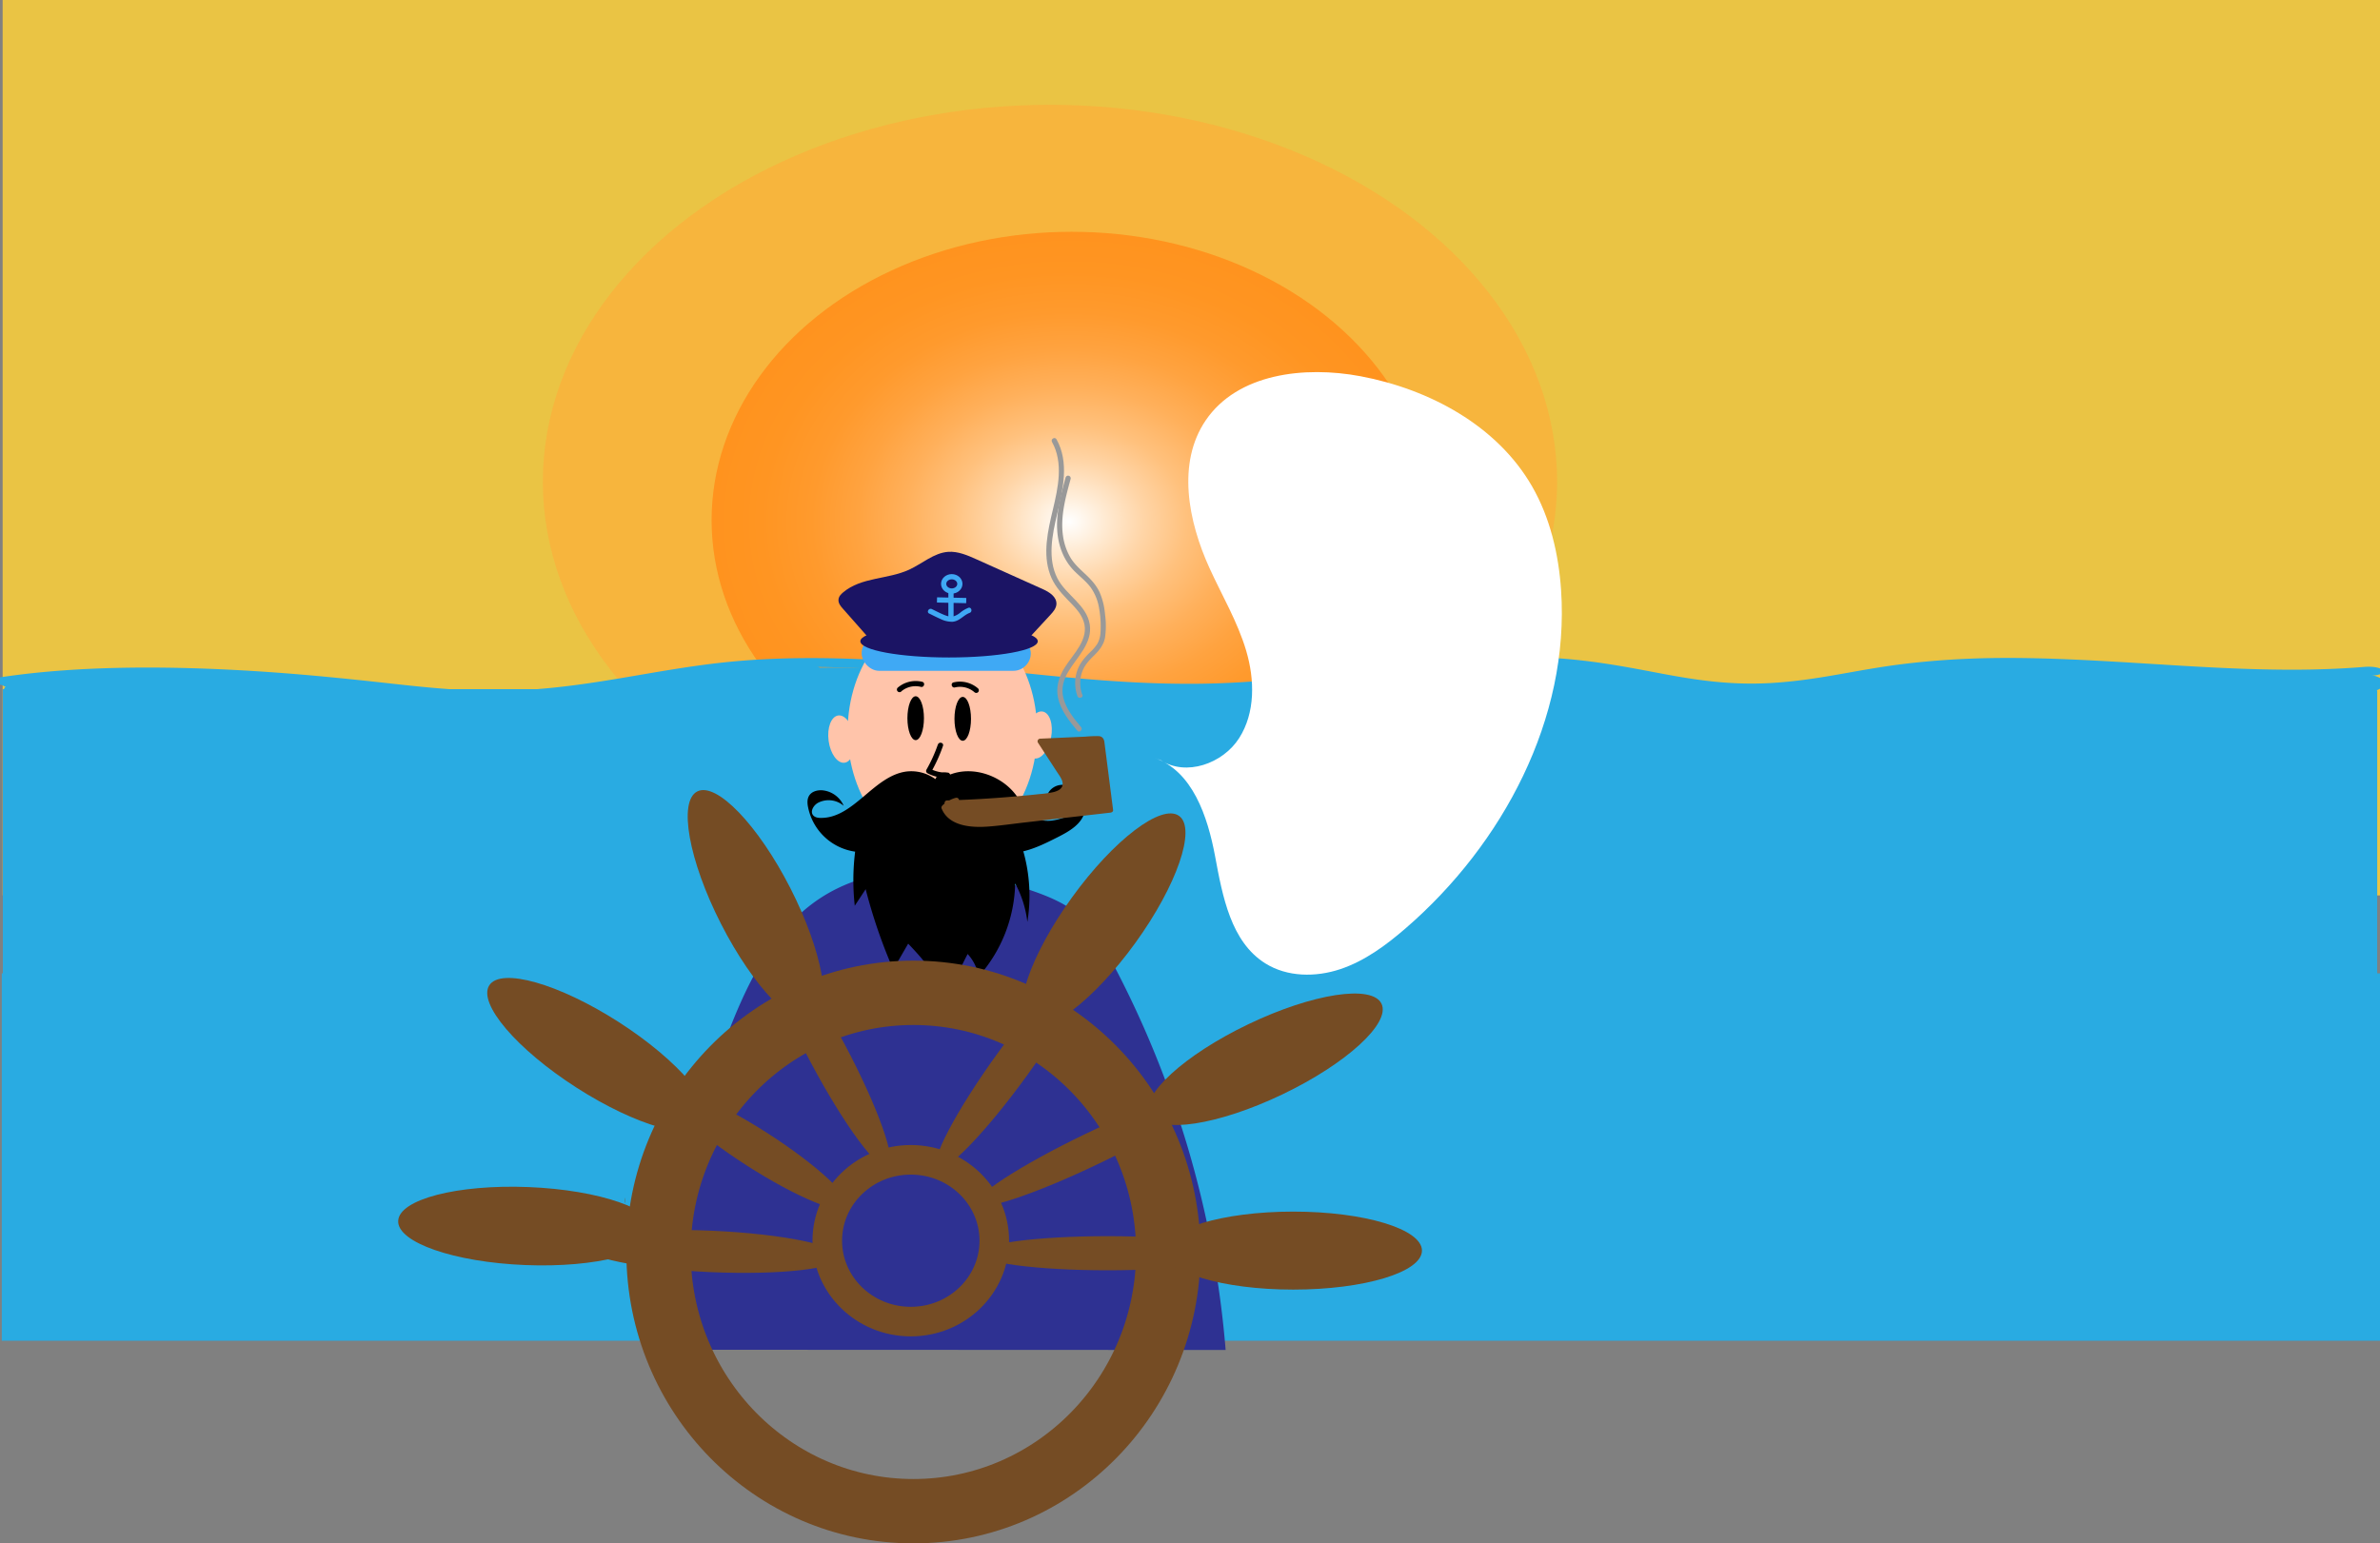 <svg id="Layer_1" data-name="Layer 1" xmlns="http://www.w3.org/2000/svg" xmlns:xlink="http://www.w3.org/1999/xlink" viewBox="0 0 1368.02 887.24"><rect x="0" y="0" width="1368.02" height="887.24" fill="#808080" stroke="none"/><defs><style>.cls-1{fill:#29abe2;}.cls-2{fill:#fbcf3b;opacity:0.86;}.cls-3{fill:#fbb03b;opacity:0.75;}.cls-4{fill:url(#Summer);}.cls-5{fill:#754c24;}.cls-6{fill:#2e3192;}.cls-7{fill:#ffc4aa;}.cls-8{fill:#3fa9f5;}.cls-9{fill:#1b1464;}.cls-10,.cls-13,.cls-14{fill:none;stroke-miterlimit:10;}.cls-10{stroke:#3fa9f5;stroke-width:3px;}.cls-11{fill:#fff;}.cls-12{fill:#999;}.cls-13,.cls-14{stroke:#754c24;}.cls-13{stroke-width:37px;}.cls-14{stroke-width:17px;}</style><radialGradient id="Summer" cx="606.11" cy="316.86" r="146.67" gradientTransform="translate(-234.24 -61.36) scale(1.4 1.14)" gradientUnits="userSpaceOnUse"><stop offset="0" stop-color="#fff"/><stop offset="0.09" stop-color="#ffedd8"/><stop offset="0.21" stop-color="#ffd5a7"/><stop offset="0.33" stop-color="#ffc17d"/><stop offset="0.46" stop-color="#ffb05b"/><stop offset="0.59" stop-color="#ffa340"/><stop offset="0.72" stop-color="#ff9a2d"/><stop offset="0.86" stop-color="#ff9522"/><stop offset="1" stop-color="#ff931e"/></radialGradient><symbol id="New_Symbol" data-name="New Symbol" viewBox="0 0 771.93 427.77"><path class="cls-1" d="M7.56,31.19c23.2-12,50.37-11,75.24-5.53a275.37,275.37,0,0,1,39.31,12.07c12.25,4.66,24.69,9.6,38,10,24,.68,44-14.19,64.09-25.15,11.4-6.22,23.6-10.79,36.69-11.28,13.73-.52,27.25,2.4,40.33,6.33,25,7.54,49,19,75.27,21.71,27.61,2.81,51.47-8.56,76.16-19.09,12.13-5.17,25.15-10.29,38.53-10.33,12.69,0,23.83,5.16,34.31,11.86s21,14.6,33.4,17c12.66,2.46,24.85-1.18,35.94-7.23,12.88-7,24.68-15.7,39.32-18.77s30.08-1.19,44.69,1.52c29.45,5.49,59.63,14.94,89.5,6.49,6.18-1.75,3.55-11.4-2.66-9.64-26.78,7.58-54.18-.61-80.59-5.8C671.78,2.74,658.17.6,644.6,1.42A85.18,85.18,0,0,0,608.19,12.2C597,18.32,586.4,26.7,573.62,29.06,559.85,31.6,548.07,24.57,537,17.35c-10.56-6.88-21.17-13.72-33.74-16.22s-24.94-.64-36.91,3.2c-25.8,8.27-49.26,24.43-77,25.42-26.84,1-52-10.73-76.91-19C287.7,2.45,261.07-3.06,235.86,6.23c-22.29,8.21-40.77,25.69-64.37,30.51-14.7,3-28.84-1.83-42.44-7C114.78,24.29,100.41,19.28,85.46,16,57.83,10,28.23,9.28,2.52,22.55c-5.72,2.95-.67,11.59,5,8.64Z"/><path class="cls-1" d="M769.75,36.25v-.48H3.19v392H769.92V37.61A5.27,5.27,0,0,1,769.75,36.25Z"/><path class="cls-1" d="M8.41,40.69c33.1,1.46,67.23-10.61,99.65,0V31c-8.9,2-17.57-.92-26-3.57A149.63,149.63,0,0,0,56.79,21.6a134.22,134.22,0,0,0-50.49,3C1,25.94,1.91,34.91,7.63,34.42L80,28.16c2-.18,5.19-1,7.15-.34,2.17.71,3,3.53,4.27,5.24a22.44,22.44,0,0,0,8.8,7.36c7.68,3.65,16.57,3.6,24.88,3.06,6.39-.42,6.44-10.42,0-10-7.49.49-17.56,1.34-23.66-4-3.21-2.83-4.23-7.31-8-9.73-4-2.61-9-1.95-13.47-1.56L7.63,24.42,9,34.24a123.18,123.18,0,0,1,52.5-1.85c16.34,3.06,32.32,12.16,49.26,8.26,5-1.16,4.46-8.19,0-9.64C77.25,20.09,42.53,32.2,8.41,30.69,2,30.4,2,40.4,8.41,40.69Z"/><path class="cls-1" d="M221.65,46.65c19-10.75,41.67-17.51,63.64-13.91,22.82,3.74,42.62,18.2,66.42,17.09l-2.66-19.64c-19.23,2.67-39-.13-58.13-2.16-19.93-2.1-39.72-3.33-59.54.46l11.29,14.69a53.35,53.35,0,0,1,20.41-18.72c10-5.31,3.16-21.63-7.7-18.28A247.31,247.31,0,0,0,190.94,36.7C180.28,43.82,190.29,61.15,201,54a228.54,228.54,0,0,1,59.66-28.5L253,7.19a73.53,73.53,0,0,0-27.58,25.9c-5,7.92,3.22,16.24,11.29,14.69,19.07-3.65,38.74-1.41,57.87.64,20,2.15,39.74,3.84,59.8,1,11.16-1.55,8.5-20.16-2.66-19.64-11.53.54-22.23-3.42-32.85-7.49-11.81-4.53-23.3-8.56-36-9.94-24.76-2.71-49.94,4.88-71.34,17-11.21,6.34-1.14,23.63,10.09,17.27Z"/><path class="cls-1" d="M429.67,49.66c17.53-10.15,36.08-21.34,56.71-23.28,9.44-.89,19,.05,27.69,4,9.23,4.15,17.38,10.5,25.38,16.59l5-18.63c-45.32-3-90.59,1.51-135.57,6.79-5.36.63-10,4.14-10,10,0,4.91,4.6,10.63,10,10,45-5.28,90.25-9.83,135.57-6.79,4.33.29,8.53-3.31,9.64-7.34,1.27-4.63-1-8.57-4.59-11.3C540.79,23,532,16.42,521.8,12a72.49,72.49,0,0,0-35.42-5.64c-24.47,2.2-45.92,13.92-66.81,26-11.13,6.45-1.07,23.74,10.1,17.27Z"/><path class="cls-1" d="M470.32,36.23h27.11c12.87,0,12.89-20,0-20H470.32c-12.87,0-12.89,20,0,20Z"/><path class="cls-1" d="M762.27,20.4c-19.73-.22-39.5-.08-59.21-.88-16.08-.65-34.31.59-48.87-7.41l-5.05,18.64,30.54.31c13,.14,12.67-19,0-20a125.34,125.34,0,0,0-51.22,6.55A155.68,155.68,0,0,0,605,28.46c-6.23,3.42-13.44,8-20.79,5.91l4.42,16.72C608.36,32.54,636.86,23.47,663.71,28L659.3,11.24a147.63,147.63,0,0,1-31.87,24,10,10,0,0,0-4.1,12.49c2.13,4.85,6.74,6.65,11.8,5.79a270.73,270.73,0,0,0,39.29-9.64c10.94-3.59,31.61-9.63,23.19-25.45C691.56,7,674.29,17.11,680.34,28.48l.51.95-1.37-5.05v1l1.37-5.05c.11-.26-.29.18-2,.81-2.35.88-4.72,1.71-7.1,2.52q-6.67,2.28-13.49,4.19a274.14,274.14,0,0,1-28.48,6.34l7.71,18.28a167.68,167.68,0,0,0,35.92-27.09c4.94-4.88,3.21-15.44-4.41-16.71a111.18,111.18,0,0,0-94.57,28.27c-5.58,5.23-2.64,14.72,4.41,16.72,18.84,5.35,33.74-8.21,50-14.93a109.68,109.68,0,0,1,50.76-7.67v-20l-30.54-.31c-9.79-.1-13.79,13.83-5,18.63,16.92,9.29,36.36,9.22,55.14,10,21,.85,42,.81,63,1,12.88.15,12.89-19.85,0-20Z"/><path class="cls-1" d="M695,28.43l3.13,1a11.27,11.27,0,0,0,7.71-1,7.59,7.59,0,0,0,2.81-2.58,7.55,7.55,0,0,0,1.79-3.4,10.17,10.17,0,0,0-1-7.71l-1.57-2a9.85,9.85,0,0,0-4.41-2.57l-3.14-1a7.69,7.69,0,0,0-4-.18,7.47,7.47,0,0,0-3.72,1.19,7.59,7.59,0,0,0-2.81,2.58,7.55,7.55,0,0,0-1.79,3.4,10.14,10.14,0,0,0,1,7.7l1.56,2A10,10,0,0,0,695,28.43Z"/><path class="cls-1" d="M762.27,38.32c12.87,0,12.89-20,0-20s-12.89,20,0,20Z"/></symbol></defs><rect class="cls-2" x="1.52" width="1366.5" height="514.76"/><ellipse class="cls-3" cx="603.52" cy="276.94" rx="291.5" ry="216.7"/><ellipse class="cls-4" cx="616.02" cy="299.06" rx="207" ry="165.82"/><rect class="cls-1" x="1.02" y="559.54" width="1367" height="211.2"/><use width="771.93" height="427.77" transform="translate(-4.03 377.59) scale(1.78 0.52)" xlink:href="#New_Symbol"/><path class="cls-5" d="M359.32,686.14a8.25,8.25,0,0,0,.11,3.52C359.39,688.49,359.35,687.32,359.32,686.14Z" transform="translate(0.02 2.24)"/><path class="cls-6" d="M704.48,773.82a576.17,576.17,0,0,0-66.34-225c-4.78-8.92-9.93-17.88-17.49-24.6-8-7.13-18.24-11.26-28.4-14.74-39.61-13.57-86.18-18.32-121.09,4.8-27.5,18.21-42.36,50.05-54.07,80.89A858.18,858.18,0,0,0,370.5,773.68" transform="translate(0.02 2.24)"/><ellipse class="cls-7" cx="541.68" cy="420.55" rx="54.46" ry="69.63"/><ellipse cx="526.33" cy="412.87" rx="4.75" ry="12.61"/><ellipse cx="553.38" cy="413.24" rx="4.75" ry="12.61"/><path d="M518.86,446.28c1.26,8.05,6.81,15.1,14,18.83,6.7,3.5,18.46,5.36,22.9-2.52a29,29,0,0,0,2.45-7.33l2.44-9.66c.47-1.88-2.42-2.67-2.9-.8-1.16,4.63-2.09,9.41-3.59,13.95a8.55,8.55,0,0,1-3.19,4.75A11.4,11.4,0,0,1,545,465c-7.11.22-13.91-3.35-18.4-8.75a22.17,22.17,0,0,1-4.87-10.81c-.3-1.9-3.19-1.09-2.9.8Z" transform="translate(0.02 2.24)"/><path d="M539.07,425.76a85.42,85.42,0,0,1-6.56,14.45,1.52,1.52,0,0,0,.54,2.05,23,23,0,0,0,11.53,2.64c1.93-.06,1.94-3.06,0-3a19.93,19.93,0,0,1-10-2.23l.54,2.05A89.84,89.84,0,0,0,542,426.56c.64-1.83-2.26-2.62-2.89-.8Z" transform="translate(0.02 2.24)"/><path d="M542.93,451a23.58,23.58,0,0,0-21.9-9.72c-18.94,2.46-30.32,27-49.42,26.67-1.52,0-3.19-.3-4.19-1.45-2-2.3.25-6,3-7.36A13.25,13.25,0,0,1,484.94,461a14.88,14.88,0,0,0-12.17-8.91c-2.94-.25-6.26.63-7.76,3.17-1.17,2-1,4.42-.53,6.66a32.21,32.21,0,0,0,42.86,23.7c4.48-1.68,8.52-4.33,12.7-6.66a97.4,97.4,0,0,1,16.91-7.4,10.62,10.62,0,0,1,5.6-.71c2.45.57,4.18,2.67,5.91,4.5a42,42,0,0,0,37.27,12.32c7.88-1.41,15.16-5.07,22.3-8.69,6.56-3.31,13.8-7.48,15.46-14.64,1.8-7.77-5.61-16.18-13.54-15.37a9.38,9.38,0,0,0-7.09,4.05c-1.48,2.4-1.27,5.88.87,7.72,2.63-1.76,5.9-3.14,8.91-2.16s4.82,5.3,2.51,7.46a6.75,6.75,0,0,1-2.36,1.27c-5.21,1.95-11.11,3.41-16.23,1.24-5.9-2.5-8.9-8.89-12.79-14-9.57-12.48-28.64-17.72-41.95-9.35" transform="translate(0.02 2.24)"/><path d="M537.94,445.53a11.67,11.67,0,0,0-.1,5.51,23,23,0,0,0,1.65,4.1l-.46-1.08c.11.27.21.54.3.82a4.62,4.62,0,0,0,2.07,2.69,4.48,4.48,0,0,0,6.15-1.61,4.63,4.63,0,0,0,.46-3.47,36.76,36.76,0,0,0-1.52-3.61l.45,1.07a7.42,7.42,0,0,1-.51-1.8l.17,1.19a6.83,6.83,0,0,1,0-1.75l-.16,1.19c0-.29.11-.57.18-.86a4.65,4.65,0,0,0-.45-3.46,4.51,4.51,0,0,0-6.16-1.62,4.76,4.76,0,0,0-2.07,2.69Z" transform="translate(0.02 2.24)"/><path d="M543.66,452.49l1.67-2.07L538.26,445c-.35.77-.72,1.54-1.1,2.31l6.15-1.62,0,0,.91.7-.08-.09.7.91-.06-.1.46,1.08a.73.73,0,0,1-.05-.2l.16,1.2a.74.74,0,0,1,0-.21l-.16,1.19a2.17,2.17,0,0,1,.07-.24l-.45,1.07a1.73,1.73,0,0,1,.21-.34l-.71.91.29-.35a10.58,10.58,0,0,0,.94-1.26,8.52,8.52,0,0,1,.48-.83l-.7.91.25-.25-.91.7a1.1,1.1,0,0,1,.26-.15l-1.08.45a.94.94,0,0,1,.24-.06l-1.2.16h.2a3.44,3.44,0,0,0,1.73-.39,4,4,0,0,0,2.38-2.38,3.41,3.41,0,0,0,.39-1.73l-.16-1.2a4.52,4.52,0,0,0-1.16-2l-.91-.71a4.52,4.52,0,0,0-2.27-.61,5.1,5.1,0,0,0-2.77.71,5.5,5.5,0,0,0-1.14.86,1.45,1.45,0,0,0-.21.22,8.62,8.62,0,0,0-1,1.42,4.65,4.65,0,0,1-.36.61l.7-.91c-.35.45-.73.89-1.07,1.36a2.26,2.26,0,0,0-.16.26,5.89,5.89,0,0,0-.24.58c-.09.19-.17.38-.25.57l0,.13a5.43,5.43,0,0,0,0,2.8,6.17,6.17,0,0,0,.53,1.24,5.17,5.17,0,0,0,1.74,1.74,3.4,3.4,0,0,0,1.67.54,3.55,3.55,0,0,0,1.8-.08l1.07-.46a4.54,4.54,0,0,0,1.62-1.61c.38-.77.75-1.54,1.1-2.31a5.1,5.1,0,0,0,.45-3.47L546,445a3.38,3.38,0,0,0-1.16-1.27,2.26,2.26,0,0,0-1-.58,3.36,3.36,0,0,0-1.74-.38l-1.19.16a4.54,4.54,0,0,0-2,1.15l-1.67,2.08a3.51,3.51,0,0,0-.93,1.44,3.36,3.36,0,0,0-.38,1.74,3.31,3.31,0,0,0,.38,1.73,3.55,3.55,0,0,0,.93,1.45l.92.7a4.4,4.4,0,0,0,2.27.62l1.19-.16a4.56,4.56,0,0,0,2-1.16Z" transform="translate(0.02 2.24)"/><path d="M496.63,463.81a133.34,133.34,0,0,0-5.33,54.64l6.26-9.53a306.8,306.8,0,0,0,15.85,46.16L522,540.24c10.51,11,21.71,23.81,20,38.35a261.24,261.24,0,0,1,14.18-32.41,25.83,25.83,0,0,1,6.37,12.9,83.36,83.36,0,0,0,20.95-53.44,60.93,60.93,0,0,1,7,22.12A93.73,93.73,0,0,0,579.27,466" transform="translate(0.02 2.24)"/><path d="M548.87,392.94a12.68,12.68,0,0,1,11.2,2.73,1.54,1.54,0,0,0,2.12,0,1.51,1.51,0,0,0,0-2.12,15.82,15.82,0,0,0-14.11-3.5c-1.88.45-1.08,3.34.79,2.89Z" transform="translate(0.02 2.24)"/><path d="M518.07,395.19a12.71,12.71,0,0,1,11.24-2.57c1.87.47,2.67-2.42.8-2.9A15.87,15.87,0,0,0,516,393.07a1.5,1.5,0,1,0,2.12,2.12Z" transform="translate(0.02 2.24)"/><ellipse class="cls-7" cx="483.6" cy="422.67" rx="7.43" ry="13.7" transform="translate(-52.04 70.54) rotate(-7.67)"/><ellipse class="cls-7" cx="596.87" cy="420.3" rx="13.7" ry="7.43" transform="translate(74.93 932.9) rotate(-79.51)"/><rect class="cls-8" x="495.26" y="365.53" width="97.23" height="20.1" rx="10.05"/><ellipse class="cls-9" cx="545.52" cy="368.64" rx="50.99" ry="9.32"/><path class="cls-9" d="M502.41,368l-18-20.38c-1.25-1.41-2.57-3.05-2.48-5s1.39-3.24,2.72-4.35c10.48-8.81,25.59-7.37,37.86-13,7.54-3.46,14.26-9.68,22.45-10.27,5.68-.41,11.16,2,16.41,4.35l38.08,17.12c3.69,1.66,8,4.38,7.76,8.63-.16,2.42-1.85,4.37-3.45,6.1l-11.37,12.31" transform="translate(0.02 2.24)"/><ellipse class="cls-10" cx="547.07" cy="335.65" rx="4.66" ry="4.11"/><line class="cls-10" x1="546.62" y1="339.76" x2="546.62" y2="355.48"/><line class="cls-10" x1="538.58" y1="344.88" x2="555.39" y2="345.25"/><path class="cls-8" d="M534.1,350.47c2.2,1.08,4.38,2.22,6.64,3.19a14.61,14.61,0,0,0,6.82,1.53c4-.36,6.25-3.79,9.79-5.11,1.8-.66,1-3.56-.8-2.89a18.15,18.15,0,0,0-4.38,2.56,11.38,11.38,0,0,1-4.37,2.4c-2,.37-4.13-.47-5.9-1.24-2.14-.92-4.2-2-6.29-3-1.73-.85-3.25,1.74-1.51,2.59Z" transform="translate(0.02 2.24)"/><path class="cls-5" d="M544.39,459.42q29.16-.84,58.18-4.26c3.87-.46,8.55-1.62,9.55-5.39.71-2.66-.86-5.33-2.36-7.64L597.9,423.9l32.82-1.48a2.69,2.69,0,0,1,1.92.41,2.64,2.64,0,0,1,.67,1.73q2.51,19.43,5,38.86L571,471.13c-10.64,1.22-24.28.79-28.37-9.11a15,15,0,0,1,7.27-4.2" transform="translate(0.02 2.24)"/><path class="cls-5" d="M544.39,460.92q21.75-.63,43.43-2.69c3.61-.34,7.21-.71,10.82-1.12a47,47,0,0,0,8.51-1.33,9.75,9.75,0,0,0,5.67-3.86c1.62-2.62.94-5.69-.4-8.26-1.83-3.54-4.32-6.82-6.49-10.16l-6.74-10.36-1.29,2.26,29.34-1.32c1.16-.05,2.32-.13,3.48-.16.24,0,.77-.09.95.07s.2,1,.24,1.31c.31,2.38.61,4.76.92,7.13l1.87,14.51,2.13,16.48,1.5-1.5L593,467.11c-7.44.85-14.89,1.73-22.34,2.55a50.48,50.48,0,0,1-14.83-.14c-5.09-.95-9.8-3.27-11.93-8.25l-.23,1.81a14.09,14.09,0,0,1,6.61-3.81,1.51,1.51,0,0,0-.8-2.9,17.13,17.13,0,0,0-7.94,4.59,1.57,1.57,0,0,0-.23,1.82c4.22,9.9,16.85,10.82,26.14,10.18,7.13-.5,14.25-1.56,21.35-2.37l23.26-2.67,26.23-3c.73-.09,1.62-.63,1.5-1.5q-2-15.62-4-31.23c-.34-2.61-.66-5.22-1-7.83-.26-2-1.28-3.33-3.38-3.44a75.08,75.08,0,0,0-7.64.32l-8,.35-17.9.81a1.52,1.52,0,0,0-1.3,2.26l11.06,17c1.45,2.23,4.05,5.39,2.85,8.23-.78,1.87-3,2.71-4.79,3.19a58.14,58.14,0,0,1-8.31,1.18q-5,.56-10.09,1-10.08.95-20.21,1.59-11.36.72-22.72,1.05c-1.93.05-1.94,3.05,0,3Z" transform="translate(0.02 2.24)"/><path class="cls-11" d="M667.16,434.77c14.53,9.48,35.68,2,45.05-12.64s9-33.64,4.08-50.27-13.9-31.73-21.09-47.51c-12.29-27-18.83-60.41-2.2-84.92,18.34-27,56.82-31.41,88.93-25.4,39.65,7.44,78.6,28.38,98.71,63.36C891,295.44,895.88,316.26,897.29,337c5,73.75-33.38,146-89.3,194.37-11.26,9.74-23.5,18.81-37.62,23.53s-30.48,4.59-43.09-3.32c-19.8-12.4-24.57-38.53-28.85-61.5s-13-49.21-35.08-56.7" transform="translate(0.02 2.24)"/><path class="cls-12" d="M621.37,415.76c-4.11-4.93-8.43-10.26-10.11-16.58-1.47-5.54,0-10.71,2.9-15.49,5-8.37,13.9-16.25,12.2-27-1.78-11.18-13.64-16.87-18.55-26.38-5.86-11.34-3-25.17-.19-37,3.32-13.93,7.07-29.74-.36-43-.94-1.68-3.53-.17-2.59,1.52,6.67,11.94,3.48,26.38.49,38.92-2.86,12-6,25.44-1.52,37.48,2.05,5.54,5.72,9.86,9.76,14.06,3.6,3.72,7.75,7.58,9.44,12.63,3.43,10.28-6,18.74-10.93,26.66-3.34,5.36-5.16,11.27-3.73,17.58,1.62,7.16,6.47,13.17,11.07,18.68,1.24,1.48,3.35-.65,2.12-2.12Z" transform="translate(0.02 2.24)"/><path class="cls-12" d="M622.07,397.06a19.35,19.35,0,0,1-.41-12c1.2-4.16,3.77-7.16,6.81-10.11s5.86-6.19,6.67-10.61a47.63,47.63,0,0,0,0-13.49A39.48,39.48,0,0,0,632,338.17c-1.87-4-4.83-7.21-8-10.2s-6.5-5.9-8.77-9.73A34,34,0,0,1,611,305.89c-1.63-11.09,1.47-22.19,4.37-32.79a1.5,1.5,0,0,0-2.9-.79c-2.65,9.7-5.38,19.7-4.83,29.86.49,8.91,3.51,17.42,9.85,23.83,3.12,3.16,6.75,5.88,9.42,9.46a28.66,28.66,0,0,1,4.85,12.09,58.15,58.15,0,0,1,.8,13.63,14.49,14.49,0,0,1-1.84,6.69,24.14,24.14,0,0,1-4,4.69c-3.41,3.32-6.33,6.7-7.75,11.34a22.22,22.22,0,0,0,.3,14c.65,1.8,3.55,1,2.89-.8Z" transform="translate(0.02 2.24)"/><path class="cls-1" d="M747.73,707.31l12.07,32c1.11,2.93,4.1,5.25,7.38,4.19,2.86-.93,5.38-4.24,4.19-7.38l-12.07-32c-1.1-2.93-4.1-5.25-7.38-4.19-2.86.93-5.38,4.24-4.19,7.38Z" transform="translate(0.02 2.24)"/><ellipse class="cls-13" cx="525.02" cy="719.74" rx="146.5" ry="149"/><ellipse class="cls-14" cx="523.52" cy="713.24" rx="48" ry="46.5"/><ellipse class="cls-5" cx="343.47" cy="604.15" rx="22.42" ry="73.97" transform="translate(-350.47 569.16) rotate(-57.31)"/><ellipse class="cls-5" cx="434.35" cy="518.69" rx="22.42" ry="73.97" transform="translate(-188.19 256.13) rotate(-27.02)"/><ellipse class="cls-5" cx="303.35" cy="705.69" rx="22.42" ry="73.97" transform="matrix(0.04, -1, 1, 0.04, -414.98, 979.95)"/><ellipse class="cls-5" cx="634.35" cy="526.69" rx="73.97" ry="22.42" transform="translate(-164.15 734.27) rotate(-54.12)"/><ellipse class="cls-5" cx="727.35" cy="606.69" rx="73.97" ry="22.42" transform="translate(-190.6 375.61) rotate(-25.57)"/><ellipse class="cls-5" cx="743.37" cy="718.93" rx="73.97" ry="22.42"/><ellipse class="cls-5" cx="435.11" cy="658.44" rx="11.04" ry="61.61" transform="translate(-354.01 671.25) rotate(-57.31)"/><ellipse class="cls-5" cx="408.81" cy="717.17" rx="11.9" ry="73.97" transform="translate(-325.63 1096.29) rotate(-87.48)"/><ellipse class="cls-5" cx="475.79" cy="603.34" rx="11.05" ry="73.97" transform="translate(-227.55 296.27) rotate(-28)"/><ellipse class="cls-5" cx="582.08" cy="609.27" rx="73.97" ry="10.59" transform="translate(-252.7 726.09) rotate(-54.12)"/><ellipse class="cls-5" cx="628" cy="658.04" rx="73.97" ry="9.37" transform="translate(-223.11 339.37) rotate(-25.68)"/><ellipse class="cls-5" cx="636.66" cy="720.44" rx="73.97" ry="9.81"/></svg>
